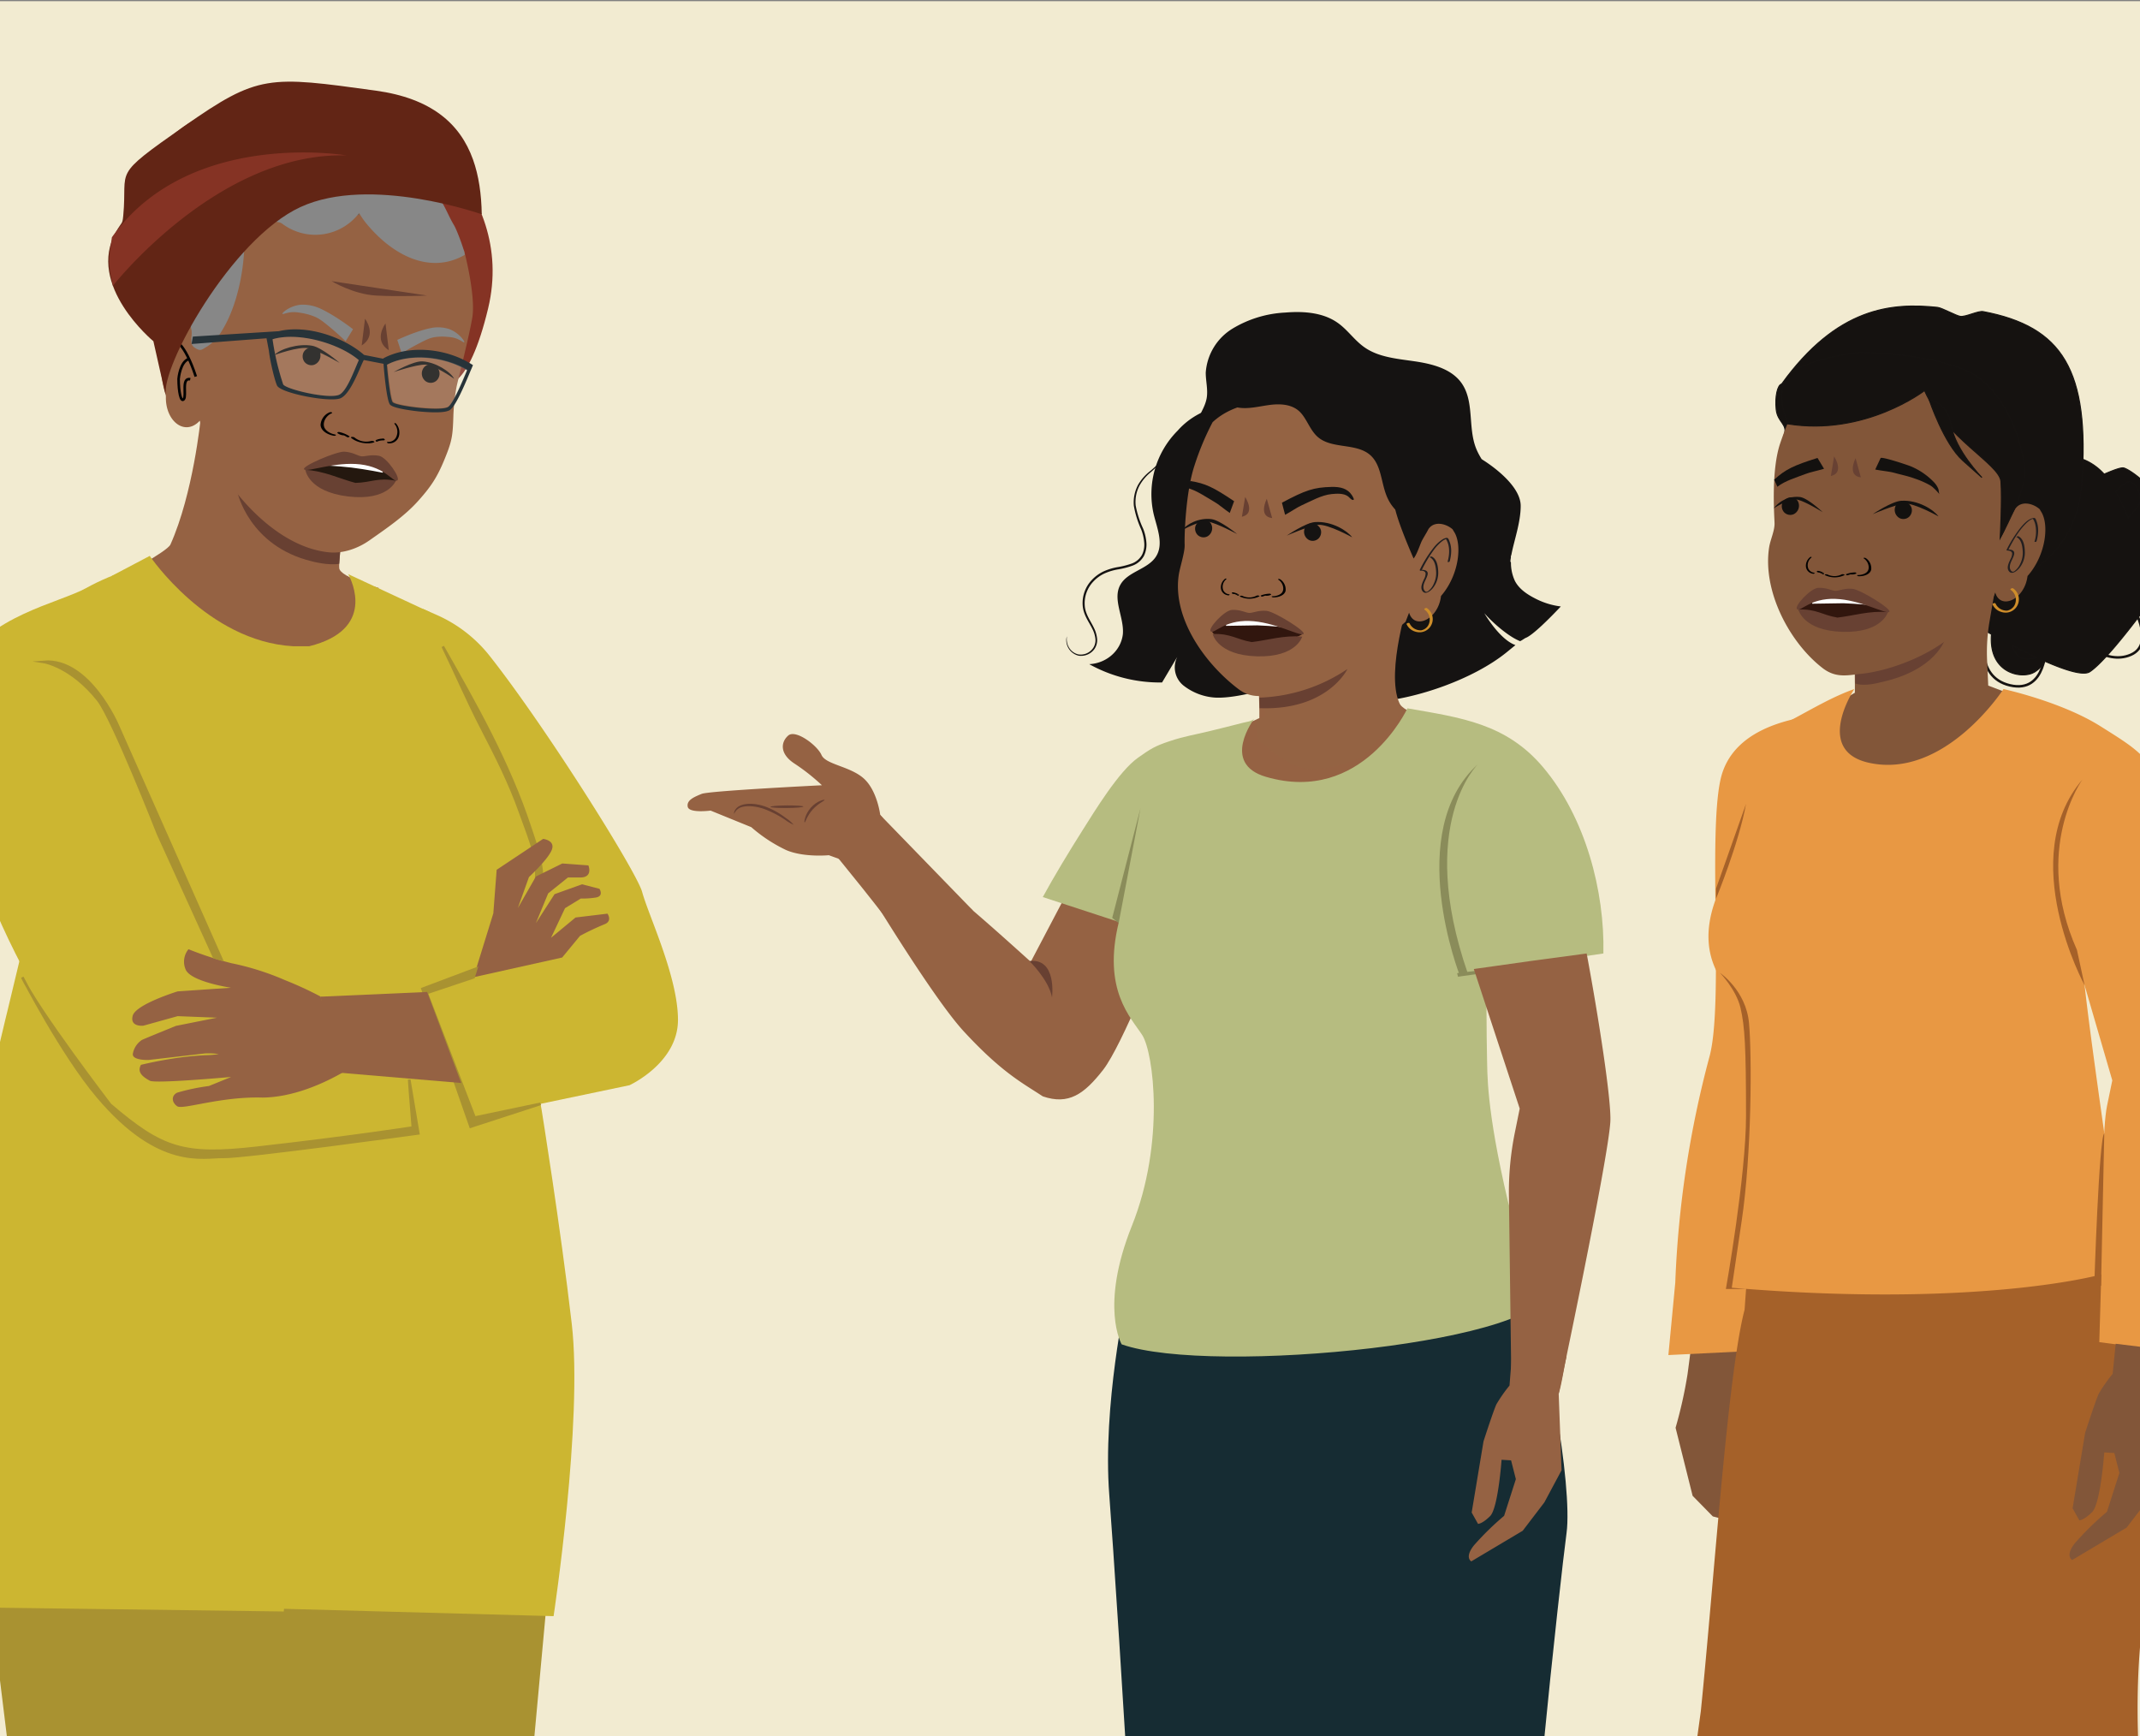 <svg xmlns="http://www.w3.org/2000/svg" xmlns:xlink="http://www.w3.org/1999/xlink" viewBox="0 0 1221.96 991.43"><rect x="0" y="0" width="1221.96" height="991.43" fill="#808080" stroke="none"/><defs><style>.cls-1,.cls-33,.cls-8{fill:none;}.cls-2{clip-path:url(#clip-path);}.cls-3{fill:#f2ebd1;}.cls-4{fill:#956243;}.cls-5{fill:#162c33;}.cls-6{fill:#825639;}.cls-7{fill:#e89843;}.cls-8,.cls-9{stroke:#161311;}.cls-30,.cls-33,.cls-8,.cls-9{stroke-miterlimit:10;}.cls-8{stroke-width:1.44px;}.cls-9{fill:#151210;stroke-width:0.6px;}.cls-10{fill:#a56129;}.cls-11{fill:#684133;}.cls-12{fill:#010101;}.cls-13{fill:#231f20;}.cls-14{fill:#13110f;}.cls-15{fill:#ce8d2a;}.cls-16{fill:#b6bc80;}.cls-17{fill:#684032;}.cls-18{fill:#8a8c5a;}.cls-19{fill:#ccb631;}.cls-20{fill:#31160e;}.cls-21,.cls-35{fill:#fff;}.cls-22{fill:#151312;}.cls-23{fill:#946343;}.cls-24{fill:#221f20;}.cls-25{fill:#cc8d2a;}.cls-26{fill:#5e5f5f;}.cls-27{fill:#853324;}.cls-28{fill:#ec9a6f;}.cls-29,.cls-30{fill:#a99231;}.cls-30{stroke:#a99231;stroke-width:1.53px;}.cls-31{fill:#878787;}.cls-32{fill:#24180f;}.cls-33{stroke:#010101;stroke-width:1.49px;}.cls-34{fill:#273339;}.cls-35{opacity:0.14;}.cls-36{fill:#622515;}</style><clipPath id="clip-path"><rect class="cls-1" y="0.67" width="1221.96" height="990.76"/></clipPath></defs><g id="Layer_5" data-name="Layer 5"><g class="cls-2"><polyline class="cls-3" points="1383.44 1500.06 1383.44 -13.34 -481.84 -13.34 -481.84 1500.06"/><path class="cls-4" d="M762.41,1010.57,749,1159.3s12.54,39.51,10.87,97.39c-2,68.89,2.07,115.66,2.07,115.66l-40.34,11.39s-14.34-67.29-36.37-138.09-29.1-155.35-25-199.2,8-82,8-82L788.15,876Z"/><path class="cls-4" d="M856.55,1014.3,843.12,1163s11.43,39.77,9.75,97.65c-2,68.88-1.64,107.79-1.64,107.79l-38.64,6.93s-11.22-55.22-33.24-126-29.1-155.35-25-199.2,8-82,8-82l108.23-87.72Z"/><path class="cls-5" d="M643.06,740.58s-13.57,62.24-9.66,112.93,26.46,394.11,19.21,409.71l-7.48,22s32.66,5.84,50.6,5.84S730,1280.17,730,1280.17s17.3-6.77,25.58,0,10.11,16.27,34.28,10.85,31.9-17.62,51.75-14.91,52.91,16.52,52.91,16.52-23-97.85-23.71-149.35,20.16-241.74,23.71-268S883,759.76,868.81,736h0l-225.75,4.62"/><path class="cls-6" d="M1001.21,759.74l-33-12.2s-1.27,12.2-4.59,37a254,254,0,0,1-6.85,30.71l9.73,38.85,11.54,11.77,12.81,3.28,15.54,1c.82-9.74-16.15-15.8-16.15-15.8l-.91-21.95,5.12-4a103,103,0,0,0,3,23.11c2.84,9.58,9.67,7.21,9.67,7.21s.16-25.73.28-42.27-9.57-34.22-9.62-35.48Z"/><path class="cls-7" d="M1035,570.35c-13.41,46.55-40.46,201.33-40.46,201.33l-41.88,2.06,3.93-41.23A583.21,583.21,0,0,1,976,603.83c8.43-29.82-.86-125.44,6.41-158.62s50.17-35.38,54.24-37.19C1036.68,408,1048.4,523.81,1035,570.35Z"/><path class="cls-8" d="M1133.59,360.15s-6.85,26.31,14.16,31.19,20.47-23,20.47-23"/><path class="cls-8" d="M1186.18,363.86s15.58,16.56,30.57,10-.37-30.22-.37-30.22"/><path class="cls-9" d="M1201.49,270.75c-9.3-10.26-21.93-12.53-35-9.34-1.48,3.18-2.35,9.31-3.81,12.49,1,.22,2,.47,2.91.73-1.58,3.49-1.64,11.41-3.17,14.92.7.64,2.48,2.76,4.52,5.29-.47,1.08-1,2.16-1.43,3.23a15.52,15.52,0,0,0-3.74-4.45c-1.78,4-.92,12.63-2.89,16.54-4.27,8.46-10.44,18.36-14.36,27-.89,2.61-4-6.06-5-4.26l-3.62,7.21-3.67,8.77-3.3-.4-3.12,7.22s4.57,2.72,11.35,6.47c-1.81,22.21,17,25.7,24.11,21.81a16.55,16.55,0,0,0,6.41-6.4c11.53,5.06,21.89,8.36,25.57,6,7.39-4.79,21.76-23.16,28.43-32a68.45,68.45,0,0,0,6.64-6.41l.14-.13v0a31.75,31.75,0,0,0,5.28-7.73c3.08-6.8-2-17.42-7.31-25.71,5.68-12.15,6.22-19.51,5.13-25.41-1.53-8.25-15.8-18.41-19-19C1211,266.85,1206.11,268.74,1201.49,270.75Z"/><path class="cls-6" d="M1098.53,1009.91l-13.42,148.72s12.54,39.51,10.86,97.39c-2,68.89,2.07,115.66,2.07,115.66l-40.34,11.39s-14.34-67.29-36.36-138.08-29.1-155.35-25-199.2,8-82,8-82l119.95-88.46Z"/><path class="cls-6" d="M1192.67,1013.63l-13.42,148.73s11.43,39.77,9.75,97.65c-2,68.89-1.65,107.8-1.65,107.8l-38.64,6.92s-11.21-55.22-33.23-126-29.1-155.35-25-199.2,8-82,8-82l108.23-87.71Z"/><path class="cls-10" d="M998.53,715l-2.35,32.82c-9.73,37.08-17.48,155.34-25,229.33l-18.9,137.43s39.5,16.26,68.74,16.26c13.58,0,30.43-2.49,44.58-5.15a187.63,187.63,0,0,1,63-1.18l10.75,1.58a126.75,126.75,0,0,0,63.12-6.84l33.13-16.92s-30.68-118.59-4.31-217.8c18.91-71.12-13.51-152-35.17-182.36Z"/><path class="cls-6" d="M1139.05,337.24l-3,17.54a103.38,103.38,0,0,0-1.4,22.29l.65,14.41,25.27,9.57S1059.2,479,1039.87,469s-8.1-56.32-1.74-60.64,22.17-13.47,22.17-13.47l9.55,2.36-4.06-19.93Z"/><path class="cls-7" d="M1254.82,548.3c-3.21-30.42-14.67-87.06-16.48-91.31-10.56-24.76-16.55-28.23-39-42.33S1144,393.45,1144,393.45s-33.4,51.66-76.8,42.1c-27.79-6.12-13.5-34-8.4-42.1-11.56,4.08-22.3,10.34-33.06,16.12q-7,3.75-13.87,7.65c-2.16,5.67-4.35,11.32-6.43,17-2.78,7.59-5.52,15.11-8.72,22.55-3.28,7.65-6.63,15.29-9.22,23.22a71.5,71.5,0,0,0-3.17,12.88l4.18-.58c-.22.15-1.09,1.38-4.36,9.61a2.25,2.25,0,0,1-.33.82c-1.07,2.72-2.38,6.12-4,10.41-13.81,37,9.8,53.26,15.86,63.14s5.53,31.63,2.49,78.74c-3.4,52.75-9.36,80.27-9.36,80.27,147.13,12.48,226.26-9,223.93-12.78s-6.07-37.45-8-52.36C1201,641.6,1188,554.92,1189.09,544.43a6.34,6.34,0,0,0,0-1.66c8.77.13,17.53.46,26.29.86C1231.8,544.39,1238.42,548,1254.82,548.3Zm-68.53-5.57,2.18,0C1187.4,544,1185.53,548.28,1186.29,542.73Z"/><path class="cls-6" d="M1058.15,339.64s1.63,58.17.77,63.82l-.16,5.21.55,10.73c22.73,19.77,11.39,9.14,39.64-.4l26.88-18.72s9.41.65,7.57-3.81c-7.59-18.44,6.36-61.16,6.36-61.16"/><path class="cls-11" d="M1110.63,365s-5.18,17.8-36.78,24.59c0,0-9.21,2.67-14.49.67l0-6.36Z"/><path class="cls-9" d="M1012.6,323.61c11.14-7.91,13.31-22.18,12-34.91-1.28-12.19,8-30.84-7-30.28-.28,0,5.39-10.42,1-9.52,2.71-6.73-3.57-7.44-4.38-15.1-.77-7.31.75-14,3.11-14.51,31.74-44,62.91-46.5,88.94-43.78,2.61.27,10.7,4.82,13.09,5.15,3.08.43,10.18-3.28,13.06-2.73,45.09,8.56,61,33.14,56.27,98.35-4,55.07-59.79,69.31-111.58,67.54-22.14-.75-48.43,0-64.95-19.9Z"/><path class="cls-9" d="M1149.07,368.55c4.48,2.33,9.23,4.71,13.93,6.89a18.84,18.84,0,0,1-6.49.86C1152.38,376.11,1150.21,372.29,1149.07,368.55Zm72.63-80.94c-.36.95-3.33,4.56-6.45,8.2a153.47,153.47,0,0,0-6.69-14.32c-.14-.3-.29-.59-.44-.88,2-2.12,4.84-4.74,7-5.47C1218.87,273.86,1223.59,282.7,1221.7,287.61Z"/><path class="cls-6" d="M1044.6,216.42a4.57,4.57,0,0,1-.41.57c.13-.08.27-.16.39-.25Zm-15.48,3v.27c.25-.19.5-.37.72-.56C1029.84,218.81,1029.12,219.42,1029.12,219.42Zm108.11,124.15,2.08-5.25c2.9,10.15,16.78,4.16,18.43-9.41,10.42-11.67,12.65-29.64,7.56-37.07l-.6-1.07c-3.73-3.34-10.66-5.18-14-.16-1.13,2.21-2.81,4.68-3.94,6.88-1.13,2.53-2.85,7.64-4.67,9.82,0,0,8.36-24.12,8.92-30.19s.86-21.11-9.66-30.13c0,0-12.47-13.25-17.13-19.83l-1.73-.69c-1,0-1.75.25-2.8.22,0-.32.37-.63.39-1.27-1.77.58-3.15.21-4.55.16.36-.3,1.07-.6,1.08-.92a19,19,0,0,1-4.19-.14c.36-.31,1.08-.93,1.1-1.25-1.77.58-2.8-.09-4.19-.14a2.36,2.36,0,0,0,.74-1.26c-1.42.59-2.8.23-4.2.18.36-.31.73-.94,1.09-1.25-1.77.58-2.79-.09-4.19-.14-.35,0,.72-.62.73-.94a12.5,12.5,0,0,1-3.5.2c0-.32.72-.61.73-.93-2.11.57-3.14-.11-4.53-.16l1.09-1.25a4.93,4.93,0,0,1-4.21.5c.36-.31,1.08-.92,1.09-1.24a6.93,6.93,0,0,1-5.61.45c.35,0,1.08-.93,1.09-1.25-1.79,1.22-3.17.85-4.92.79.36-.3.74-.93,1.46-1.55-2.14,1.21-4.61,1.77-6.67.73.35,0,.73-.93.74-1.25-1.44,1.23,1.24-.28-.5-.66,0,0-4.06,1.14-4,.82-1.43.92,3.86-5.31,2.12-5.37.37-.63-10,.26-9.31-.36-1.79,1.22-1.42.57-3.5.18,0,0-7.38,3.59-7,3.28-1.8,1.54-2.54.17-4.62-.22.35-.31,1.21,1.38,1.57,1.08-1.44,1.23-.93-.36-2.67-.42,0-.31-5.64-2.27-5.63-2.59-1.77.9-1.21,1.06-3.3,1,0-.32-1.43,3.49-1.07,3.18-1.44,1.23-1.34.18-3.08-.2l-1.77,1.14c-1.8,1.54.62.92-1.46.53,0-.22,7.84,1.27,8.18.86a12.8,12.8,0,0,1-4.57,1.83c0-.32.39-.95.4-1.27a7,7,0,0,1-5.65,1.73c.35,0,.72-.62.73-.94-1.8,1.55-3.93,2.44-6,1.4v-.05a10.94,10.94,0,0,1-5,2.13,1.38,1.38,0,0,1,.74-1.26l-1.4-.05c-1.83,2.51,6.26,1.34,5.45,4.52,0,0-6,9.22-12.39,28-5.21,15.41-3.42,40.43-3.25,45.57.15,4.45-2.41,9.46-3.11,14.06-3.79,24.93,11.66,54.28,30.65,68.87,7.57,5.81,14.33,4,22.05,3.18,15.78-1.59,39.7-10.3,54-23.74"/><path class="cls-12" d="M1043.63,328.09a9,9,0,0,0,8-.13c.52-.28,2.2.09,1.47.48a12.78,12.78,0,0,1-10.94,0c-.28-.16-.22-.37.15-.47a2,2,0,0,1,1.28.11"/><path class="cls-12" d="M1054.15,327.86a14.47,14.47,0,0,1,5-1,1.12,1.12,0,0,1,.75.26c.14.13.16.3,0,.39a5.56,5.56,0,0,1-2.74.49,1.05,1.05,0,0,1-.82-.36c-.15-.23.14-.36.37-.35a4.38,4.38,0,0,0,2.21-.39l.72.66a13,13,0,0,0-4.47.88,1.1,1.1,0,0,1-.9-.13c-.17-.12-.36-.37-.08-.48"/><path class="cls-12" d="M1060.92,328.36c2,0,4.38-.69,5.42-2.1,1.58-2.12.35-5.87-2.09-7.37-.26-.17-.11-.36.17-.4a1.68,1.68,0,0,1,1.06.26,7,7,0,0,1,3,6.48c-.39,1.9-2.36,3.16-4.77,3.61a11.78,11.78,0,0,1-2.23.2c-.3,0-.84-.12-1-.36s.14-.32.43-.32"/><path class="cls-12" d="M1040,327a.25.25,0,0,0-.24-.37,2.41,2.41,0,0,1-1.53-.56l-.55.6a7.1,7.1,0,0,1,3.08,1.22.58.58,0,0,0,.64-.07c.14-.1.28-.34.1-.47"/><path class="cls-12" d="M1041.52,327.3a7.92,7.92,0,0,0-3.45-1.35.7.7,0,0,0-.55.21.26.26,0,0,0,0,.39"/><path class="cls-12" d="M1035.86,327a4.08,4.08,0,0,1-3.36-2.49,5.53,5.53,0,0,1,1.82-6.12.23.23,0,0,0-.08-.41.76.76,0,0,0-.7.18,6.23,6.23,0,0,0-2.35,5.16,4.48,4.48,0,0,0,2.83,3.95,4.85,4.85,0,0,0,1.43.36.71.71,0,0,0,.66-.28c.11-.23-.07-.34-.25-.35"/><path class="cls-13" d="M1146.82,313.82c2.48-4.81,5.22-9.67,8.89-13.7,1.33-1.47,3.09-3.2,4.89-3.83.14-.05.16,0,.34-.08-.14,0,.12,0,0,0l-.21-.08a9.55,9.55,0,0,1,1.42,3.31,18.92,18.92,0,0,1-.44,9.87c-.07.24,1.08.09,1.17-.21,1.07-3.72,1.41-7.85,0-11.53-.27-.69-.57-1.91-1.46-1.82-3.12.3-5.83,3.36-7.67,5.57a69.35,69.35,0,0,0-8,12.7c-.09.17,1,.1,1.17-.2Z"/><path class="cls-14" d="M1013.06,273.9c6.38-5.86,11.18-8.16,24.77-12.41l.16.28,1.38,2.28,2.17,3.62c-4.47,1.33-7.9,1.91-10.66,3-5.21,2-11.48,3.8-16,7.27C1014.32,276.57,1013.71,275.23,1013.06,273.9Z"/><path class="cls-14" d="M1101.91,277a12.38,12.38,0,0,1,1.47,1,30.88,30.88,0,0,1,4.09,4.23c-.36-.42-.43-2.55-.7-3.18a12.7,12.7,0,0,0-2.34-3.59,39.39,39.39,0,0,0-13.2-9.13c-1.8-.78-16.93-5.82-17.4-4.75l-.13.29c-.79,1.66-.34.74-1.13,2.41-.6,1.28-1.2,2.55-1.79,3.82,4.58.87,8,1.09,10.9,1.89,3.9,1.08,7.89,1.87,11.69,3.28A49.35,49.35,0,0,1,1101.91,277Z"/><path class="cls-15" d="M1148.22,336.87a6.89,6.89,0,0,1,1.86,9.14,6.32,6.32,0,0,1-4,2.67c-.07,0-.31,0,0,0h-.51a8,8,0,0,1-1.61-.26,6.82,6.82,0,0,1-4.46-3.74c-.31-.67-2-.15-1.73.47a7.78,7.78,0,0,0,4.54,4.12,8.48,8.48,0,0,0,3.53.53,7.61,7.61,0,0,0,3.7-13.83c-.53-.39-2.09.36-1.36.91Z"/><path class="cls-13" d="M1145.84,314.32c1.17.05,2.92.21,3.11,1.66a6.65,6.65,0,0,1-.94,3.28c-.93,2.06-2.51,4.95-.81,7,1.83,2.25,5-.71,6.16-2.25a14.11,14.11,0,0,0,2.86-8.65c-.06-3.11-.53-7.62-3.71-9.15-.32-.15-1.26.34-1.12.41,2.76,1.33,3.38,5,3.58,7.72a14.17,14.17,0,0,1-1.42,7.64,10.41,10.41,0,0,1-3.31,4.17c-1.16.76-2-.06-2.43-1.25-.76-2.32,1-4.86,1.82-6.92.34-.87.81-2.06.32-3-.61-1.1-2.25-1.19-3.34-1.24-.26,0-1.35.47-.77.5Z"/><path class="cls-14" d="M1024.92,284.49c-2-1.11-4.35-.29-5.7.82a5.13,5.13,0,0,0-1.61,2.33,5.19,5.19,0,0,0,1.07,4.79,4.86,4.86,0,0,0,5.54,1.17,5.38,5.38,0,0,0,2.86-6.15,4.8,4.8,0,0,0-2.16-3"/><path class="cls-14" d="M1040.77,292.44s-8.44-8-12.87-8.63a16.6,16.6,0,0,0-15.05,6.42s8.82-5.74,13.36-4.93C1030.54,286.08,1040.77,292.44,1040.77,292.44Z"/><path class="cls-14" d="M1084.52,286.66c2-1,4.36,0,5.63,1.21a5.14,5.14,0,0,1,1.45,2.43,5.21,5.21,0,0,1-1.4,4.71,4.86,4.86,0,0,1-5.61.79,5.36,5.36,0,0,1-2.42-6.33,4.71,4.71,0,0,1,2.35-2.81"/><path class="cls-14" d="M1069.32,293.59s10.84-7.3,16.26-7.64c9.77-.62,18.64,5.21,21.32,8.92,0,0-13.81-7.77-19.38-7.3C1082.2,288,1069.32,293.59,1069.32,293.59Z"/><path class="cls-9" d="M1098.94,223s-33.91,26.23-78.31,19l-.06-1.12s-8.24-18.41,1.84-27.49,39.53-12.21,39.53-12.21,50.22.38,69,15.29,25.77,44.82,25.29,55.11-14.1,35.71-14.1,35.71,1.21-22.44.42-32.4S1110.81,250.15,1098.94,223Z"/><path class="cls-9" d="M1101.66,228.44s8.36,25,19.2,34.6l10.83,9.63S1116.46,257,1114.21,243,1101.66,228.44,1101.66,228.44Z"/><path class="cls-4" d="M738.66,386l-.39,19.24-8.13.58s-10.46,3.4-17.7,7.48-25.94,51.29-5.63,62.9,118.45-58.63,118.45-58.63L806.7,406.88l-11.23-.25-3.79-17.76Z"/><path class="cls-4" d="M801.48,335.92s-11.14,48.3-3,64.83c2.14,4.34,8.08,6.1,8.08,6.1l-23.51,20.57c-32,16.26-19.5,8.28-52.42-5.94l-11,2.52s-1.6-3-.72-8.63-1.16-45.4-1.16-45.4"/><path class="cls-4" d="M597.5,624a82.89,82.89,0,0,0,8.84-11.78c2.56-4,5.38-8,7.13-12.42,4.15-10.45,1.6-14,3.06-25-11-10.2-47.51-43.82-69.22-61.87A425.85,425.85,0,0,1,505.14,473l-12.89,29.85s39.68,66.15,58.08,86.06c21.74,23.54,33.32,29.33,45.16,37.14C596.18,625.36,596.85,624.69,597.5,624Z"/><path class="cls-4" d="M618.58,492.13,584,557.9c2.55,6.26,5.73,12.22,8.37,18.44,2.9,6.86,7.05,6.43,7.26,13.95.14,5.28,0,10.63-.29,15.88-.27,4.85-2.8,14.87-3.89,19.86,14.68,5,23.5-1.12,34.43-15.13,11.07-14.17,33.45-71.63,33.45-71.63Z"/><path class="cls-16" d="M638.88,526.43c-9.55,38.86,6.9,54.56,13.36,64.62s13.11,61.37-5.91,108.86c-18.48,46.13-5.85,67.71-5.85,67.71,51.37,18.14,248-1.31,243.62-33.07-2.13-15.43-19.33-33-23-48.32-12.77-54.16-11.72-74.26-12-82.6s-.39-48.85-.39-48.85l.59-.61,66.25-9.74c.79-35.46-10.16-77.62-34.44-106.35-21.06-24.93-46.64-28.26-77.45-33.63,0,0-25.68,55.26-80.79,39.12-26.17-7.66-6.65-33.25-6.57-33.36-1.32,1.73-4.71,2-6.59,2.5-6.28,1.66-12.36,3.11-18.71,4.68-9.26,2.29-14.15,2.84-23.2,5.84-8.28,2.75-10.79,4.33-18,9.44-11,7.78-24.82,30.61-31.88,41.76s-16.14,26.11-22.48,37.79"/><path class="cls-4" d="M517.14,539.42c-12.48-17.88-40.9-52.31-40.9-52.31l25.41-22.76,53.84,55.47C546.65,531.1,526.57,528.61,517.14,539.42Z"/><path class="cls-4" d="M497.68,497.17l-24.41-8.85s-14.22,1.41-24.36-2.93A86.31,86.31,0,0,1,429,472.31l-23.24-9.46s-12.25,1.63-13.05-2.16,3.64-5.62,7.93-7.38,68.69-4.93,68.69-4.93A116.49,116.49,0,0,0,453.65,436c-8.6-5.6-7.8-12.3-3.57-16s16.62,5.62,19,11.08,16.06,6.4,23.94,13.25,9.6,21,9.6,21C515,479.18,497.68,497.17,497.68,497.17Z"/><path class="cls-17" d="M419.48,463a6.34,6.34,0,0,1,3.2-3c3.51-1.56,8.81-1.32,14,.44a44.81,44.81,0,0,1,12.18,6.74,20.52,20.52,0,0,1,4.33,3.77,24.59,24.59,0,0,1-4.91-2.86,57.45,57.45,0,0,0-12.07-6.22c-4.95-1.68-10-2-13.13-.87a6.48,6.48,0,0,0-3.1,2.33c-.55.77-.72,1.26-.8,1.3S419.07,464,419.48,463Z"/><path class="cls-17" d="M449.35,459.89c5.2,0,9.43.25,9.41.66s-4.22.79-9.41.83-9.41-.25-9.41-.67S444.14,459.94,449.35,459.89Z"/><path class="cls-17" d="M464.05,462.23c-3.23,3.58-4.19,7.37-4.59,7.41s0-4.4,3.48-8.39,7.92-4.89,7.93-4.5C471,457.17,467.29,458.64,464.05,462.23Z"/><polygon class="cls-18" points="638.76 527.08 651.26 461.38 635.09 524.1 638.76 527.08"/><path class="cls-18" d="M844,436.27s-35.47,33.89-5.94,119.35l-4.37,1.73S801.19,475,844,436.27Z"/><path class="cls-17" d="M587.79,548.75s11,10.57,12.93,20.75C600.72,569.5,603.7,546.9,587.79,548.75Z"/><polygon class="cls-18" points="832.53 557.7 851.7 555.01 851.14 553.31 832.03 555.66 832.53 557.7"/><path class="cls-4" d="M906,544.43l-31.84,4.28-32.6,4.6L867.77,633,865,646.67a170.27,170.27,0,0,0-3.39,36.24L863,789.61l27,6.28s28.25-133.31,29.52-155.38C920.22,628.81,912.89,581.28,906,544.43Z"/><path class="cls-4" d="M841.65,882.38a161.94,161.94,0,0,1,17.21-16.84l6.71-20.94-2.73-10.74-5.43-.33s-1.95,27.64-6.54,32.17-6.9,4.43-6.9,4.43l-3.63-6.48L847.1,823s5.54-17.2,7.35-21.12a83,83,0,0,1,7.49-10.72l1.64-20.38,30.91,3.81c-1.3,5.56-2.61,15-4.46,21.29l1.64,43.63-9.83,18.36-12.37,16.2-29.35,17.47S836.06,889.39,841.65,882.38Z"/><path class="cls-19" d="M85.51,321.22s-20.76,5.87-36.1,14.45S-8,352.1-21,380.38-26.09,475.14-8,506.6s19.69,43.58,19.69,43.58l78.48-96.76-4.7-132.2"/><path class="cls-7" d="M1245.92,492.13l-26.6,35.47-36.18,10.31,23,79-3,14.51c-2.56,12.64-2.32,44.56-2.15,57.45l-2.27,77.5,50.08,6.61s16.25-127.4,17.59-150.78C1267.16,609.75,1253.2,531.17,1245.92,492.13Z"/><path class="cls-6" d="M1184.85,881.07a171.67,171.67,0,0,1,18.24-17.84l7.1-22.18-2.89-11.38-5.75-.34s-2.07,29.27-6.93,34.07-7.31,4.69-7.31,4.69l-3.84-6.85,7.16-43.06s5.86-18.22,7.78-22.38a88.15,88.15,0,0,1,7.94-11.35l1.73-17.16,32.75,4c-1.38,5.9-2.77,11.45-4.72,18.14l1.73,46.22-10.41,19.45-13.11,17.16-31.09,18.5S1178.93,888.5,1184.85,881.07Z"/><path class="cls-11" d="M1047.29,260.58s6.2,9.44-1.85,11.22"/><path class="cls-11" d="M1059.56,261.62s-5.15,10.05,3,10.95"/><path class="cls-20" d="M1048,340.41c8.29.24,26.46,5.81,30,9.12,0,0-9.66,6.26-28.91,5.7s-22.23-7.19-22.23-7.19S1037.39,340.1,1048,340.41Z"/><path class="cls-21" d="M1034.8,344.72s-1.09-5.89,13.19-5.47,22.31,6.51,22.31,6.51-9.86-1.08-17.73-1.31"/><path class="cls-11" d="M1049.17,352.64c9-1,18.36-4.06,28.84-3.11,0,0-3.3,11.91-25.92,11.25S1026.87,348,1026.87,348C1037.39,347.7,1040.2,351.1,1049.17,352.64Z"/><path class="cls-11" d="M1038.25,335.65c4.76-.21,7.73,1.67,9.79,1.73s5.13-1.64,9.87-1.15c4.44.46,23,11.83,20.81,13.18s-16.51-7-30.81-7.45-19.66,7.38-21.73,5.91S1033.79,335.85,1038.25,335.65Z"/><path class="cls-10" d="M982.14,555.51s14.85,10,16.56,28.62,1.54,74.5-4.15,112.83l-5.69,38.34L997,736H985.5S997,671.53,997,637.09c0-39.44-.71-51.1-3.15-61.57S982.14,555.51,982.14,555.51Z"/><path class="cls-10" d="M979.87,513.15S993,481.29,997,459L979.87,507.4Z"/><path class="cls-22" d="M876.29,341.57c-4.44-2.3-8.95-5.33-11.28-9.9a24.64,24.64,0,0,1-2.25-10.5,6.64,6.64,0,0,1-1-1.45c-3.92-8.11,1.39-19.13-4.16-26.24-5.07-6.47-16.86-4.34-21.68-11-3.77-5.19-1.16-10.69-3-15.49s-9.57-8.07-14.51-6.74l-30.83,63.07c-.78,19.71-3,30.37,2.86,41.09,3.6,5.56-3.89,11.49-1.58,17.7,1.86,6.38,1.31,14-3.43,18.61,23.87-1.7,56.06-13.1,74.67-28.1l5.24-4.27c-9.22-3.29-17.77-18.21-17.77-18.21,4.94,5.59,13.84,13.37,20.38,15.94.2.14,2.85-1.7,3.1-1.79,4.12-1.45,14.08-11.54,20.19-18A43.36,43.36,0,0,1,876.29,341.57Z"/><path class="cls-22" d="M687.68,234.91a43,43,0,0,0-12.06,7.76,39.82,39.82,0,0,0-3.17,3.23,51.33,51.33,0,0,0-13.67,47.77c2,8.12,5.87,17.18,1.2,24.27s-15.67,8.39-20,15.55c-5.13,8.42,2,18.86,1.19,28.58-1.07,9.4-9.21,16.67-19.21,17.17a83.14,83.14,0,0,0,41.59,10.45l8.78-14.79a13.29,13.29,0,0,0,3.51,16.58,32.67,32.67,0,0,0,17.77,6.83c14.6.94,46.12-8.16,85.34-25.83L700.69,230.57"/><path class="cls-22" d="M852.21,272.17c-2.88-5.49-7.07-10.38-9.34-16.12-4.93-12.36-.64-27.66-9-38.23-6-7.53-16.48-10.11-26.28-11.54s-20.22-2.28-28.22-7.8c-5.89-4-9.83-10.21-15.71-14.27-8.36-5.83-19.46-6.59-29.77-5.74a64.41,64.41,0,0,0-30,9.11,32,32,0,0,0-15.4,25.2c0,4.92,1.38,9.87.51,14.7-1,5.34-4.54,9.9-6.4,15-3.73,11.24,1,23.46,11.59,29.69l86.05,78c16,3.28,51.62-8.5,61.67-20.8S859.45,286.05,852.21,272.17Z"/><path class="cls-23" d="M720.83,345.43s2.23,57.77,1.41,63.39l-5.39,3,1.78,11.07c23.65,19.46,29.46,19.79,58.52,10.11L800.47,407s.48-1.21-1.46-5.64c-8-18.25,6-60.79,6-60.79"/><path class="cls-23" d="M830.07,303.31l-.61-1.07c-3.73-3.28-10.62-5.05-13.87,0-1.1,2.2-2.75,4.67-3.85,6.87-1.11,2.52-2.77,7.61-4.56,9.79,0,0-11.49-25.92-11-32s20.27-19.07,9.74-27.94c0,0-11-11.5-16.22-18.28-1.17-.66-2.36-1.3-3.57-1.89a13.28,13.28,0,0,1-1.88.19c0-.26.22-.51.32-.93l-.43-.2a13.06,13.06,0,0,1-4,.06c.35-.3,1.06-.61,1.07-.92a18.76,18.76,0,0,1-4.17-.11c.36-.31,1.07-.93,1.08-1.25-1.75.59-2.78-.07-4.16-.1a2.42,2.42,0,0,0,.72-1.26c-1.4.6-2.78.25-4.17.21.36-.31.72-.94,1.08-1.25-1.75.6-2.78-.07-4.16-.1-.33,0,.57-.54.69-.87l-.14,0a13.77,13.77,0,0,1-3.31.2c0-.28.53-.55.66-.82l-.22-.06c-1.91.45-2.91-.14-4.23-.17l.5-.59-.61-.11a5.33,5.33,0,0,1-3,0c.12-.11.28-.25.44-.41l-1.18-.17a6.2,6.2,0,0,1-3.75-.18.72.72,0,0,0,.44-.26l-1.33-.15a15.81,15.81,0,0,1-2.92,0,2.21,2.21,0,0,0,.25-.27l-1.78-.14a5.71,5.71,0,0,1-3.23-.2q-3.21-.17-6.41-.19c-16-.1-33.6.93-45.9,12.34A155.7,155.7,0,0,0,682,266c-5,15.34-5.77,39.87-5.55,45,.18,4.42-2.75,12.9-3.4,17.48-3.56,24.79,15.16,50.64,34.14,65,7.56,5.71,14.26,3.8,21.92,3,15.65-1.7,39.34-10.55,53.42-24l20.07-17.44,2-5.22c3,10.05,16.69,4,18.22-9.5C833.13,328.51,835.19,310.64,830.07,303.31Z"/><path class="cls-12" d="M709.54,340.31a9,9,0,0,0,8-.19c.51-.29,2.18.07,1.46.46a12.64,12.64,0,0,1-10.86.1c-.28-.16-.23-.37.14-.47a2,2,0,0,1,1.28.1"/><path class="cls-12" d="M720,340a14.51,14.51,0,0,1,4.95-1,1.08,1.08,0,0,1,.74.26c.14.12.17.29,0,.39a5.69,5.69,0,0,1-2.72.5,1,1,0,0,1-.82-.35c-.14-.22.14-.36.37-.35a4.21,4.21,0,0,0,2.19-.41l.72.65a13,13,0,0,0-4.43.92,1.07,1.07,0,0,1-.89-.13c-.18-.11-.36-.36-.09-.48"/><path class="cls-12" d="M726.7,340.44c2,0,4.35-.73,5.38-2.13,1.54-2.13.29-5.83-2.14-7.31-.26-.16-.11-.35.16-.4a1.63,1.63,0,0,1,1,.25,7,7,0,0,1,3,6.41c-.37,1.9-2.32,3.16-4.71,3.63a10.82,10.82,0,0,1-2.21.21c-.3,0-.84-.11-1-.34s.13-.32.41-.32"/><path class="cls-12" d="M705.94,339.21a.25.25,0,0,0-.24-.37,2.34,2.34,0,0,1-1.52-.54l-.55.6a7.12,7.12,0,0,1,3.07,1.18.58.58,0,0,0,.64-.07c.13-.1.28-.33.09-.47"/><path class="cls-12" d="M707.43,339.54a7.92,7.92,0,0,0-3.44-1.3.63.63,0,0,0-.54.21.26.26,0,0,0,0,.39"/><path class="cls-12" d="M701.81,339.32a4,4,0,0,1-3.36-2.44,5.5,5.5,0,0,1,1.75-6.1c.19-.14.1-.34-.08-.41a.78.78,0,0,0-.69.19,6.17,6.17,0,0,0-2.29,5.15,4.47,4.47,0,0,0,2.85,3.9,4.68,4.68,0,0,0,1.42.34.7.7,0,0,0,.65-.28c.11-.23-.07-.33-.25-.35"/><path class="cls-24" d="M811.87,325.42a76.06,76.06,0,0,1,6.71-11.21,24.81,24.81,0,0,1,4.84-5.13,8.9,8.9,0,0,1,1.5-.94,2.87,2.87,0,0,1,.9-.32s.19,0,.09,0c-.59-.34-.21,0-.14.15s.35.61.49.93c1.7,3.68,1.41,7.95.35,11.76-.13.46,1.06.3,1.18-.13,1-3.69,1.33-7.79-.13-11.42-.29-.75-.65-2.09-1.63-2a6.31,6.31,0,0,0-2.6,1.06,20.39,20.39,0,0,0-4.71,4.42,68.57,68.57,0,0,0-8,12.78c-.27.53.91.44,1.1.06Z"/><path class="cls-22" d="M679.7,274.66c8.51,1.31,13.26,3.62,25,11.53l-.12.3c-.63,1.71-.28.75-.92,2.48l-1.46,3.93c-3.81-2.65-6.38-5-8.93-6.42-4.82-2.78-10.06-6.56-15.54-7.9C678.41,277.29,679.08,276,679.7,274.66Z"/><path class="cls-22" d="M732.09,287.41c.46,1.77.21.78.66,2.56.35,1.35.71,2.71,1.06,4,4.05-2.24,6.85-4.27,9.53-5.47,5.32-2.38,11.22-5.82,17.07-6.39,2.8-.27,6.83-.58,9.38,1.35.68.52,2.25,2.61,3.19,1.86.38-.31-.88-2.31-1-2.52-2.57-4-6.84-4.9-11.75-4.77-10,.26-14.72,1.79-28.2,9"/><path class="cls-25" d="M813.48,348.17a6.84,6.84,0,0,1,2,9,5.87,5.87,0,0,1-4,2.74c-.09,0,0,0-.14,0H811a7.37,7.37,0,0,1-1.62-.24,6.77,6.77,0,0,1-4.46-3.67c-.32-.67-2-.15-1.72.46a7.75,7.75,0,0,0,4.59,4.08,8.37,8.37,0,0,0,3.47.47,7.55,7.55,0,0,0,3.56-13.75c-.53-.38-2.08.37-1.35.91Z"/><path class="cls-24" d="M810.93,325.78c1.16.05,2.9.19,3.1,1.63a6.6,6.6,0,0,1-.9,3.27c-.91,2.05-2.45,4.93-.75,7,1.84,2.23,5-.73,6.1-2.27a14,14,0,0,0,2.77-8.62c-.08-3.08-.59-7.56-3.76-9-.31-.15-1.25.34-1.11.4,2.75,1.3,3.4,4.92,3.62,7.65a14.08,14.08,0,0,1-1.35,7.59,10.44,10.44,0,0,1-3.25,4.18c-1.14.76-2,0-2.43-1.23-.77-2.29.95-4.83,1.75-6.88.34-.87.8-2.05.3-2.94-.61-1.09-2.24-1.17-3.33-1.2-.25,0-1.33.46-.76.48Z"/><path class="cls-22" d="M689.82,297.34c-2-1.09-4.32-.25-5.65.87a5,5,0,0,0-1.58,2.32,5.17,5.17,0,0,0,1.1,4.75,4.84,4.84,0,0,0,5.52,1.12,5.35,5.35,0,0,0,2.78-6.14,4.71,4.71,0,0,0-2.17-2.92"/><path class="cls-22" d="M706.4,304.93s-9.64-7.89-14.65-8.51c-7.32-.91-14.25,2.92-16.94,6.45,0,0,9.9-5.75,15-5C694.76,298.66,706.4,304.93,706.4,304.93Z"/><path class="cls-22" d="M747.21,299.21a5.21,5.21,0,0,1,5.6,1.16,5.08,5.08,0,0,1,1.45,2.4,5.15,5.15,0,0,1-1.35,4.69,4.82,4.82,0,0,1-5.56.83,5.33,5.33,0,0,1-2.46-6.27,4.78,4.78,0,0,1,2.32-2.81"/><path class="cls-22" d="M734.76,305.83s10.71-7.34,16.09-7.72c9.7-.69,18.56,5,21.24,8.69,0,0-13.77-7.61-19.3-7.1C747.51,300.19,734.76,305.83,734.76,305.83Z"/><path class="cls-17" d="M719.11,398.35A95.42,95.42,0,0,0,769.41,382s-11.27,23.8-50.14,22.37Z"/><path class="cls-22" d="M784.31,204.26c-5.06-2.72-11.22-2.22-16.92-1.47a312.12,312.12,0,0,0-72,18.29c-.28,5.89,5.49,10.57,11.29,11.6s11.76-.53,17.6-1.36,12.36-.75,17,3,6.36,10.93,11.08,15.1c8.08,7.2,22.1,3.3,30.16,10.52,6.06,5.48,6.06,14.82,9,22.58,5.66,15.11,21.47,18.62,36.58,13a29.51,29.51,0,0,0,3.58-1.62c-12.46-26.44-23.91-48.73-36.39-75.17C792.57,213.05,789.66,207.16,784.31,204.26Z"/><path class="cls-22" d="M609.25,363.37a9.28,9.28,0,0,0,1,6.07,8.33,8.33,0,0,0,5.65,4.25,8.65,8.65,0,0,0,8.29-3.67,7.94,7.94,0,0,0,1.3-5.25,16.59,16.59,0,0,0-1.82-5.83c-1.85-3.8-5-7.75-5.43-13a19.12,19.12,0,0,1,5.13-14.7,22.23,22.23,0,0,1,6.74-4.95,32.88,32.88,0,0,1,8.23-2.49,46,46,0,0,0,8-2.06,11.06,11.06,0,0,0,5.74-4.89,13.21,13.21,0,0,0,1.25-7.32,26.61,26.61,0,0,0-1.7-7.2,55.65,55.65,0,0,1-4.19-13.48,21.2,21.2,0,0,1,2.49-12.14,26.92,26.92,0,0,1,6.71-7.63,51.49,51.49,0,0,0,5.49-5.16,16,16,0,0,0,3-5.55v.42a6.4,6.4,0,0,1-.3,1.22,12.29,12.29,0,0,1-2.37,4.25,47.57,47.57,0,0,1-5.41,5.4,26.84,26.84,0,0,0-6.34,7.53,20.08,20.08,0,0,0-2.22,11.51,55.37,55.37,0,0,0,4.25,13.15,27,27,0,0,1,1.82,7.5,14.7,14.7,0,0,1-1.36,8.05,12.18,12.18,0,0,1-6.44,5.55,45.43,45.43,0,0,1-8.26,2.16,31.7,31.7,0,0,0-7.9,2.37,20.56,20.56,0,0,0-6.34,4.64,18,18,0,0,0-4.86,13.67c.3,4.83,3.28,8.62,5.19,12.63a17.17,17.17,0,0,1,1.85,6.25A8.89,8.89,0,0,1,625,370.5a9.43,9.43,0,0,1-9.11,3.89,9.12,9.12,0,0,1-7-9.5A5.29,5.29,0,0,1,609.25,363.37Z"/><path class="cls-22" d="M862.72,318.48v-.64a1.65,1.65,0,0,1,.26-.9c1.5-8.09,5.35-18.52,5.35-28.08,0-13.43-22.26-26.64-22.26-26.64v46.6s18.7,24.5,16.67,16.57A17.71,17.71,0,0,1,862.72,318.48Z"/><path class="cls-17" d="M711,283.78s6.23,9.49-1.87,11.28"/><path class="cls-17" d="M723.35,284.82s-5.19,10.11,3.06,11"/><path class="cls-20" d="M713.31,353c8.35.24,26.62,5.85,30.24,9.18,0,0-9.73,6.29-29.08,5.73s-22.38-7.23-22.38-7.23S702.68,352.71,713.31,353Z"/><path class="cls-21" d="M700.08,357.36s-1.1-5.93,13.26-5.51,22.44,6.55,22.44,6.55-9.91-1.09-17.83-1.32"/><path class="cls-11" d="M714.74,366.62c9-1,18.36-4.06,28.85-3.1,0,0-3.31,11.9-25.92,11.24S692.44,362,692.44,362C703,361.68,705.77,365.08,714.74,366.62Z"/><path class="cls-11" d="M703.55,348.24c4.79-.22,7.77,1.68,9.84,1.74s5.17-1.66,9.94-1.17c4.46.46,23.09,11.91,20.93,13.26s-16.61-7.08-31-7.5-19.78,7.43-21.86,6S699.06,348.43,703.55,348.24Z"/><path class="cls-10" d="M1189.09,445.11s-28.82,39.49-3.13,97.33l4.35,20.09S1150.76,489.94,1189.09,445.11Z"/><path class="cls-19" d="M359.44,619.66s27.69-12.63,27.69-37.3-16.83-59.61-20.44-73c-3.1-11.5-54.72-93.82-87.12-134.89a79.25,79.25,0,0,0-30.41-23.44l-7.92-3.48L307.68,549.2,243.6,567,271,638.18Z"/><path class="cls-26" d="M89.66,115.14c6.22-7.87,15.52-12.87,25-9.79.56-18.7,19.23-28.76,37.93-28.31,9.58.66,19.22,5.5,28.44,2.8,5.75-1.68,10.25-5.88,15.27-9.32,21-13.93,51.83,5.12,68,24.46s10.86,39.67.87,62.79c-4.65,10.75-4.3,16.75-6.16,28.4-1.75,11-9.51,31.18-10.2,42.15s15.85,23.35,4.72,23.64L133.66,231.45c-18.11,2.6-29.27-3.42-37.61-19.7-5.42-11-3.4-11.42-3.55-23.69-.58-16.07-16.21-28.94-14.41-44.92C78.9,133.09,83.92,123.43,89.66,115.14Z"/><path class="cls-27" d="M74.72,113.69S117.5,95.2,171,104s78,43.11,86.18,67.24S254,219.66,254,219.66s13.25,4.35,24.73-43.58c16.72-69.87-53.16-116.19-70.57-116.87S102.76,35.89,74.72,113.69Z"/><path class="cls-4" d="M114.54,239.44s-4.22,42.43-17.22,71.5c-1.82,4.05-29,18.42-29,18.42l38.1,15.13c21.54,6.23,70.36,7.92,91.85,1.51l18.23-10.18s-22-6.11-22.77-11.28,5.26-43.67,5.26-43.67"/><path class="cls-4" d="M262.55,626.28a39.89,39.89,0,0,0,.59,13.05Z"/><g id="freepik--character-2--inject-1332"><path class="cls-28" d="M149.8,404.64a62.3,62.3,0,0,1-4-7.27,27.51,27.51,0,0,1-1.92-8.63,26.46,26.46,0,0,1,1.56-10.65,27.72,27.72,0,0,1,3.86-7l.26-.31-.21-.43c-2.11-5.18-3.76-10.12-5.09-13.38a20.61,20.61,0,0,0-2.38-5.18,3.18,3.18,0,0,0,.35,1.46l1.3,3.89c1.12,3.42,2.47,8.1,4.71,13.79l.09-.74a27.25,27.25,0,0,0-5.7,18.71A26.83,26.83,0,0,0,145,397.8a24.28,24.28,0,0,0,3.11,5.26A7.42,7.42,0,0,0,149.8,404.64Z"/><path class="cls-28" d="M101.12,391.16a41.57,41.57,0,0,0-4.47-4.53A23,23,0,0,1,89.3,374c-.37-2.84,0-5.71-.46-8.42a8.9,8.9,0,0,0-3.36-6.26,5.51,5.51,0,0,0-4.72-.86c-1.13.39-1.49,1-1.46,1a7.28,7.28,0,0,1,1.59-.52,5.36,5.36,0,0,1,4,1.12,8.44,8.44,0,0,1,2.65,5.69c.34,2.47,0,5.34.34,8.41a18.14,18.14,0,0,0,3.33,7.86A32.21,32.21,0,0,0,96,387.19,25.08,25.08,0,0,0,101.12,391.16Z"/><path class="cls-28" d="M116.34,380.38A64.57,64.57,0,0,0,109.8,375a40,40,0,0,1-12.47-15.46,22.14,22.14,0,0,1-1.4-5.43,36.36,36.36,0,0,1-.12-5.32,11.51,11.51,0,0,0-2.68-8.91,5.07,5.07,0,0,0-3.56-1.47,4.94,4.94,0,0,0-2.7.73c-1.34.92-1.39,2-1.35,1.93a3.58,3.58,0,0,1,1.6-1.46,4.54,4.54,0,0,1,5.23.92,10.84,10.84,0,0,1,2.12,8.21,36.06,36.06,0,0,0,.06,5.5A22.11,22.11,0,0,0,96,360.07a37.61,37.61,0,0,0,13.08,15.67c2.13,1.56,3.89,2.74,5.15,3.53A7.1,7.1,0,0,0,116.34,380.38Z"/><path class="cls-28" d="M92.5,326.67a16.57,16.57,0,0,1,4.38,5.9A36.27,36.27,0,0,1,99,340.29a43.21,43.21,0,0,0,2.77,9.93,36.77,36.77,0,0,0,11.57,14.56,30.79,30.79,0,0,0,4.84,3,6.31,6.31,0,0,0,2,.72c0-.22-2.59-1.47-6.19-4.47a39.14,39.14,0,0,1-10.92-14.37,46,46,0,0,1-2.6-9.58A33.07,33.07,0,0,0,98,332,9.68,9.68,0,0,0,92.5,326.67Z"/></g><g id="freepik--character-1--inject-1332"><path class="cls-29" d="M273.59,1334.44l42.56-462.69L299.23,733.17H17.7L-11.41,866.48l58.16,474s90.3,5.92,123.74,5.92S273.59,1334.44,273.59,1334.44Z"/><path class="cls-4" d="M198.71,329.14,91.2,322.22,77.69,361.4s26.65,27.15,29.48,28.5,68.75,18.67,68.75,18.67,76.27-25.07,75.24-24.9S198.71,329.14,198.71,329.14Z"/><path class="cls-19" d="M326.46,755.73C320,700.09,309.2,633.3,309.2,633.3L304.39,607l-.91-88.88c5.34-25,5.91-43.34-.33-53.56L245.26,349.44l-46.4-21.59c2,3.79,15.82,31.67-22.26,41.14h-9.36c-48.9-2.84-81.73-51.58-81.73-51.58l-21.6,11.38L4.31,577s-25.48,102.8-28.19,149.1,5,191.66,5,191.66l180.92,2.39.14-1.53,153.92,4.2S333,811.38,326.46,755.73Z"/></g><path class="cls-30" d="M309.25,497.06c-.9-8.49-4-16.75-6.65-24.8q-4.43-13.39-10-26.35C285,428,276,410.68,266.57,393.63c-4.52-8.2-9.13-16.34-13.75-24.49,7.54,15.49,14.3,31.36,22.24,46.66,8.13,15.68,15.88,31,21.81,47.6,7,19.63,11.52,28.23,8.43,45.33s-14.58,37.84-14.58,37.84l1.78,1.25S311,513.6,309.25,497.06Z"/><path class="cls-17" d="M194.3,313.86s-8.9-2-15-4.11-16.7-2.37-43.77-28.81c0,0,6.57,30.93,42.61,39.59,0,0,9.29,2.53,15.57,1.39Z"/><path class="cls-4" d="M237.21,130.76l.38.34a4.69,4.69,0,0,1-.33-.68Zm15.06,5.36c.19.25.42.49.65.74l0-.29S252.32,135.78,252.27,136.12ZM131.92,277.24c12.41,16.9,32.8,35.8,55.85,38.13,8.26.84,16.8-2.32,23.21-6.84,9.74-6.85,20-13.8,27.7-22.4,7.41-8.25,10.91-13.54,15.11-23.76,4.35-10.58,4.73-13.47,5.08-24.6a110.76,110.76,0,0,1,1.86-17.08c1.18-5.37,6.65-26.42,8.89-38.91s-4.35-37.6-4.35-37.6c-.23-3.5-5.16-2.38-6.61-5.37l-1.47-.22a1.48,1.48,0,0,1,.53,1.47,11.77,11.77,0,0,1-4.8-3.2v0c-2.37.69-4.44-.66-6-2.63,0,.34.22,1.07.59,1.13a7.49,7.49,0,0,1-5.61-2.92c-.05.34.22,1.07.17,1.41a13.81,13.81,0,0,1-4.44-2.8c.27.49,8.8.44,8.76.67-2.26,0,.16,1.13-1.43-.84l-1.65-1.53c-1.9.06-2,1.18-3.27-.39.32.39-.46-3.89-.51-3.55-2.22-.33-1.59-.39-3.29-1.68,0,.34-6.36,1.3-6.41,1.64-1.85-.28-1.62,1.49-2.89-.09.32.4,1.55-1.22,1.86-.82-2.26,0-3.31,1.31-4.9-.67.32.4-6.75-4.8-6.75-4.8-2.27,0-2,.76-3.64-.87.64.79-10.14-2.16-9.87-1.43-1.84-.27,2.52,7.3,1.19,6.06,0,.34-4.09-1.65-4.09-1.65-1.9.06.62,2.17-.66.6,0,.33.17,1.41.54,1.46-2.37.69-4.85-.37-6.87-2.06.64.79.91,1.52,1.23,1.91-1.85-.27-3.38-.15-5-1.78,0,.33.54,1.46.91,1.52a7.41,7.41,0,0,1-5.81-1.56c-.05.34.58,1.13.9,1.52a5.3,5.3,0,0,1-4.33-1.34l.91,1.52c-1.48-.22-2.69.29-4.8-.71-.06.33.63.78.58,1.12a13.37,13.37,0,0,1-3.64-.89c0,.34,1,1.18.59,1.13-1.48-.22-2.69.29-4.43-.66.31.39.58,1.13.9,1.52-1.48-.22-3-.1-4.38-1a2.55,2.55,0,0,0,.54,1.47c-1.48-.22-2.69.29-4.44-.66,0,.33.59,1.12.91,1.52-1.48-.23-3-.11-4.43-.67-.05.34.63.79.95,1.19-1.47-.22-3-.1-4.75-1.06-.1.68.22,1.07.17,1.41-1.11-.16-1.8-.61-2.91-.78l-1.94.4c-6.19,6-24.77-2.35-24.77-2.35-12.82,7.44-4.46,56.56-5.06,63.06s-4.51,7.74-4.51,7.74c-1.49-2.64-4.8,4-5.5,1.16-.75-2.54.44-5.48-.31-8-2.52-5.92-10.16-5.32-14.72-2.54l-.85,1c-6.79,6.83-4.16,31.57-1,39.26-.9,14.6,10.67,24,19.33,14.67l1.18,5.92"/><path class="cls-12" d="M211.92,251.79a10.65,10.65,0,0,1-9.53-2c-.55-.47-2.63-.41-1.86.25,3.29,2.77,9.22,3.86,13,2.56.37-.13.35-.41-.07-.62a2.41,2.41,0,0,0-1.55-.16"/><path class="cls-12" d="M199.46,249.05a17.19,17.19,0,0,0-5.71-2.35,1.31,1.31,0,0,0-.95.15c-.19.12-.26.33-.05.49a6.48,6.48,0,0,0,3.14,1.22,1.23,1.23,0,0,0,1.06-.24c.23-.24-.08-.47-.36-.51a5.2,5.2,0,0,1-2.53-1l-1,.64a15.22,15.22,0,0,1,5.1,2.13,1.29,1.29,0,0,0,1.1,0c.24-.1.52-.36.21-.57"/><path class="cls-12" d="M191.3,248.09c-2.39-.41-5.05-1.87-6-3.84-1.38-3,.92-7,4.17-8.3.35-.14.21-.41-.11-.53a2,2,0,0,0-1.31.07,8.38,8.38,0,0,0-5,7c0,2.43,2.06,4.43,4.82,5.55a13.51,13.51,0,0,0,2.61.76c.36.06,1,.05,1.25-.21s-.1-.43-.43-.49"/><path class="cls-12" d="M216.49,251.24a.32.32,0,0,1,.37-.41,2.77,2.77,0,0,0,1.95-.33l.51.87a8.52,8.52,0,0,0-3.95.78.69.69,0,0,1-.75-.24c-.13-.15-.25-.47,0-.6"/><path class="cls-12" d="M214.62,251.31a9.57,9.57,0,0,1,4.42-.84.79.79,0,0,1,.6.38.34.34,0,0,1-.08.49"/><path class="cls-12" d="M221.42,252.3A4.93,4.93,0,0,0,226,250a7,7,0,0,0-.72-7.93.28.28,0,0,1,.19-.48.93.93,0,0,1,.79.39,7.86,7.86,0,0,1,1.57,6.87,5.56,5.56,0,0,1-4.29,4.19,5.68,5.68,0,0,1-1.79.1.86.86,0,0,1-.72-.49c-.07-.31.16-.4.39-.38"/><path class="cls-14" d="M244.13,208.35a5.83,5.83,0,0,1,5.89,1.89,5.77,5.77,0,0,1,.94,2.67,5.38,5.38,0,0,1-2,4.67,5,5,0,0,1-5.84.15,5.55,5.55,0,0,1-1.75-6.78,5,5,0,0,1,2.75-2.6"/><path class="cls-14" d="M224.8,212.45s11.16-6.36,16.33-6.11c7.56.37,16.12,5.87,18.21,9.95,0,0-11.23-8-16.56-8.09C237.68,208.1,224.8,212.45,224.8,212.45Z"/><path class="cls-14" d="M181.87,199.84c-1.89-1.37-5.23-1.56-6.75-.58a5.21,5.21,0,0,0-1.92,2.2,5.37,5.37,0,0,0,.53,5,5,5,0,0,0,5.55,1.85,5.55,5.55,0,0,0,3.65-6c-.06-.42.46-1.14-1.06-2.24"/><path class="cls-14" d="M194,207.26s-10.2-8.85-15.72-9.84c-8.06-1.44-18.42,1.86-21.62,5.33,0,0,13.78-5.08,19.43-3.91C181.48,200,194,207.26,194,207.26Z"/><path class="cls-31" d="M226.85,194.08c.48,1.45,1,2.9,1.45,4.35.37,1.11.74,2.21,1.12,3.31,3.39-2.15,6.36-3.8,8.63-5,4.78-2.52,7.23-3.78,10.33-4.26a29.83,29.83,0,0,1,7.43-.1,18.91,18.91,0,0,1,4.15.71c3.09,1,4.77,2.68,5.12,2.36s-.88-1.86-1-2a18,18,0,0,0-7.73-5.61,21.14,21.14,0,0,0-7.86-.88c-3.15.22-11.38,2.34-21.64,7.14"/><path class="cls-31" d="M201.59,187.94c-.79,1.31-1.59,2.61-2.39,3.92-.61,1-1.21,2-1.83,3-3.12-3-5.9-5.45-8-7.23-4.5-3.75-6.82-5.65-10-6.94a34.25,34.25,0,0,0-7.75-2.06,21.12,21.12,0,0,0-4.5-.4c-3.42.15-5.52,1.38-5.82,1s1.29-1.62,1.45-1.74a18.2,18.2,0,0,1,9.2-3.51,23.76,23.76,0,0,1,8.41,1.21c3.25,1,11.44,5.32,21.23,12.79"/><path class="cls-32" d="M206,263.6c-8.38-1-27.5,1.89-31.61,4.69,0,0,8.79,7.74,28.24,10s23.45-3.9,23.45-3.9S216.66,264.88,206,263.6Z"/><path class="cls-21" d="M182.7,265.64s10.08.39,18,1.34,17.83,2.93,17.83,2.93,2-5.76-12.44-7.48S182.7,265.64,182.7,265.64Z"/><path class="cls-11" d="M202.93,275.73c-9-2.37-17.87-6.84-28.56-7.44,0,0,1.54,12.47,24.4,15.19s27.29-9,27.29-9C215.52,272.52,212.19,275.52,202.93,275.73Z"/><path class="cls-11" d="M216.46,260.27c-4.76-.92-8,.53-10.11.28s-4.92-2.42-9.76-2.64c-4.54-.21-24.87,8.47-22.91,10.14s17.66-4.6,32.12-2.88,18.68,10.37,21,9.21S220.92,261.14,216.46,260.27Z"/><path class="cls-17" d="M208.42,182s7.26,9.43-1.88,15.26Z"/><path class="cls-17" d="M220.13,184.72S212.88,194.14,222,200Z"/><path class="cls-33" d="M111.81,215c-6.58-20.09-12.42-20.72-12.42-20.72s-4.32,4.15-3.14,13.31"/><path class="cls-33" d="M108.64,216.53c-5.2-1-2,9.17-3.66,11.35s-3-4.11-3-11.55c0,0,.84-10,6-11.38"/><path class="cls-17" d="M189.34,160.53s12.26,7.47,25.28,8.22,29.17,0,29.17,0"/><path class="cls-31" d="M259.27,128.63h0c-2.91-4.77-4.63-9.77-7.74-14.4s-6.07-8.68-9.38-13c-.19-.26-4.44-.67-4.63-.93l-.21-.27c-.11-.13-.22-.27-.32-.41l-.75-.93c-19.57-10.21-43.85-13.15-66.32-7.93a81.14,81.14,0,0,0-60.65,97.39c.87,3.73-1.62,8,1.82,10.33s3.94,1.31,7.5-.81a26.83,26.83,0,0,0,8.27-9.07c10.51-17,14.71-45,11.87-64.75,2.12,3.84,18.84,1.16,22.33,3.82a31.42,31.42,0,0,0,44-6,48.37,48.37,0,0,0,4.55,6.45c15.48,18.51,36.66,28.44,55.7,17.44C266,145.15,261.09,131.65,259.27,128.63Z"/><path class="cls-34" d="M152.19,193.16l1.36,7.19c.6,5.52,3.2,16.65,4.64,19.78,2,4.39,30.2,9.79,36.21,7.29s11.34-18.3,13.34-21.86L219,207.73c.34,5,1.8,20.89,3.67,23.26s14.95,3.77,16.42,3.93c1.23.11,2.94.28,4.81.37,5,.32,11.06.29,13.14-1.28,3.1-2.33,7.49-12.24,11.39-21.65l.63-1.47c.14-.36.29-.6.31-.71h0l.7-1.69c-15.29-10-36.92-11.64-51.25-3.83l.08.19-11-2.18c-11.37-10-32.39-17.46-48.67-13.56h0l-49.1,3.08-.73,4.23Zm72,36.44c-1.17-1.48-2.52-12.65-3.29-21.31,12.43-6.55,31.92-5.06,45.7,3.05l0,.22c-2.09,5-7.65,18.47-10.7,20.76-3.6,2.7-29.59-.36-31.68-2.67Zm-62.52-10.17a146.33,146.33,0,0,1-6.05-25.72c14.61-4.39,38.1,2.36,49.25,11.91-2.88,6.52-7,18-11.28,19.82-6.2,2.58-30.66-3.23-31.92-6Z"/><path class="cls-35" d="M224.53,229.42c-1.17-1.48-2.51-12.66-3.28-21.31,12.43-6.56,31.91-5.07,45.69,3l0,.21c-2.09,5-7.65,18.47-10.69,20.76-3.6,2.71-29.6-.35-31.68-2.67Z"/><path class="cls-35" d="M161.71,219.43a146.33,146.33,0,0,1-6.05-25.72c14.61-4.39,38.1,2.36,49.25,11.91-2.88,6.52-7,18-11.28,19.82-6.2,2.58-30.66-3.23-31.92-6Z"/><path class="cls-36" d="M87.59,194.84s-38.73-32-21.27-62.61c3.35-5.88,3.55-3.86,4.06-9.1C73,95.7,63,101.65,105.28,72s48.17-28.68,109.34-20.24c31.55,4.36,48.07,18.7,55.47,39.33,3.32,9.27,4.8,19.81,5,31.29,0,0-63.61-22.54-103.48-4.17s-79.84,91.7-76.9,107.35C95.9,232,87.59,194.84,87.59,194.84Z"/><path class="cls-27" d="M64.47,163.19s60-76.61,133.42-74.45c0,0-89.89-15.38-134,46.75l-1.07,7.56a41.53,41.53,0,0,0,.43,14.15Z"/><path class="cls-4" d="M270.4,558l11.3-36.51,1.9-24.84L310.13,479s7.15.8,4.91,6.35-13,15.44-13,15.44l-6.34,17.69,10.32-18,15.06-7.44,14.9,1.1s2.75,6.64-4.23,6.89h-7.45l-11.3,9.1L306,527.1l10.66-16.54,15.7-5.63,9.94,2.58s2.75,4.24-2.2,5a49.92,49.92,0,0,1-8.46.55l-9,5.5-8,16.92,14-11.59,18.24-2.2s3,4.23-1.69,6.05a152.56,152.56,0,0,0-14,6.64L321,546.74Z"/><path class="cls-19" d="M6.07,375.89s-26.45,1.78-27.09,71S59.66,632.34,73.53,643.74s29.64,19.16,71.37,13c52.31-7.76,88.76-14.74,88.76-14.74l-7.3-63.21L133,574.51,57.2,418.62S32,372.88,6.07,375.89Z"/><path class="cls-4" d="M117,601.51a40.1,40.1,0,0,1,7.89.37,54.31,54.31,0,0,1-7.85.63c-4.83.28-11.49.82-18.79,2-6.94,1.08-13,2.37-17.77,3.51a5.11,5.11,0,0,0-.47,1.07c-1.4,3.73,2.28,6.22,5.54,8S132,614.94,132,614.94l-12.69,5.17a118.25,118.25,0,0,0-18.15,3.8c-3.47,1.74-3.13,5.55,0,7.75S125.78,626,150,626.71c16.08-.17,33.13-6.93,47-15.08L183,569a205.91,205.91,0,0,0-20.31-9.36A152.8,152.8,0,0,0,132.21,550a189.36,189.36,0,0,1-24.58-8,11.24,11.24,0,0,0-1.74,11.3c2.46,7.23,26,10.7,26,10.7l-30.46,2.08S77.5,573.44,75.77,580s6.09,5.67,6.09,5.67l19.59-5.45,22.43.88-23.36,4.66S82.37,593.11,81,593.83a11.94,11.94,0,0,0-5.16,7.95c-.38,3.81,9,3.47,9,3.47"/><path class="cls-30" d="M126.48,547.82,67.3,414.43S51,375.83,25,377.93c0,0,15.64,2.45,31,21.77,8.41,10.6,34.2,76.35,34.2,76.35l32.08,70.54Z"/><path class="cls-30" d="M12.73,558c8.26,18,50.18,72.79,50.18,72.79,29.66,25.27,41.72,29.35,83.64,24.63,52.56-5.9,89.22-11.59,89.22-11.59l-1.65-20.69-.46-6.71,5.16,30.7s-99.51,13.67-111.16,13.42-36.54,7.39-71.8-34.3C35.46,602.16,12.73,558,12.73,558Z"/><path class="cls-30" d="M268.71,643.29l-27.47-78.65,30.69-11.54L270.4,558l-26.8,9L271,638.18l37.69-7.89Z"/><polygon class="cls-4" points="182.99 569.04 184.47 569.04 243.91 566.41 263.36 618.39 192.71 612.42 182.99 569.04"/><path class="cls-10" d="M1201.56,647.14l-1.84,87h-3.88s2.69-85,5.72-87"/></g></g></svg>